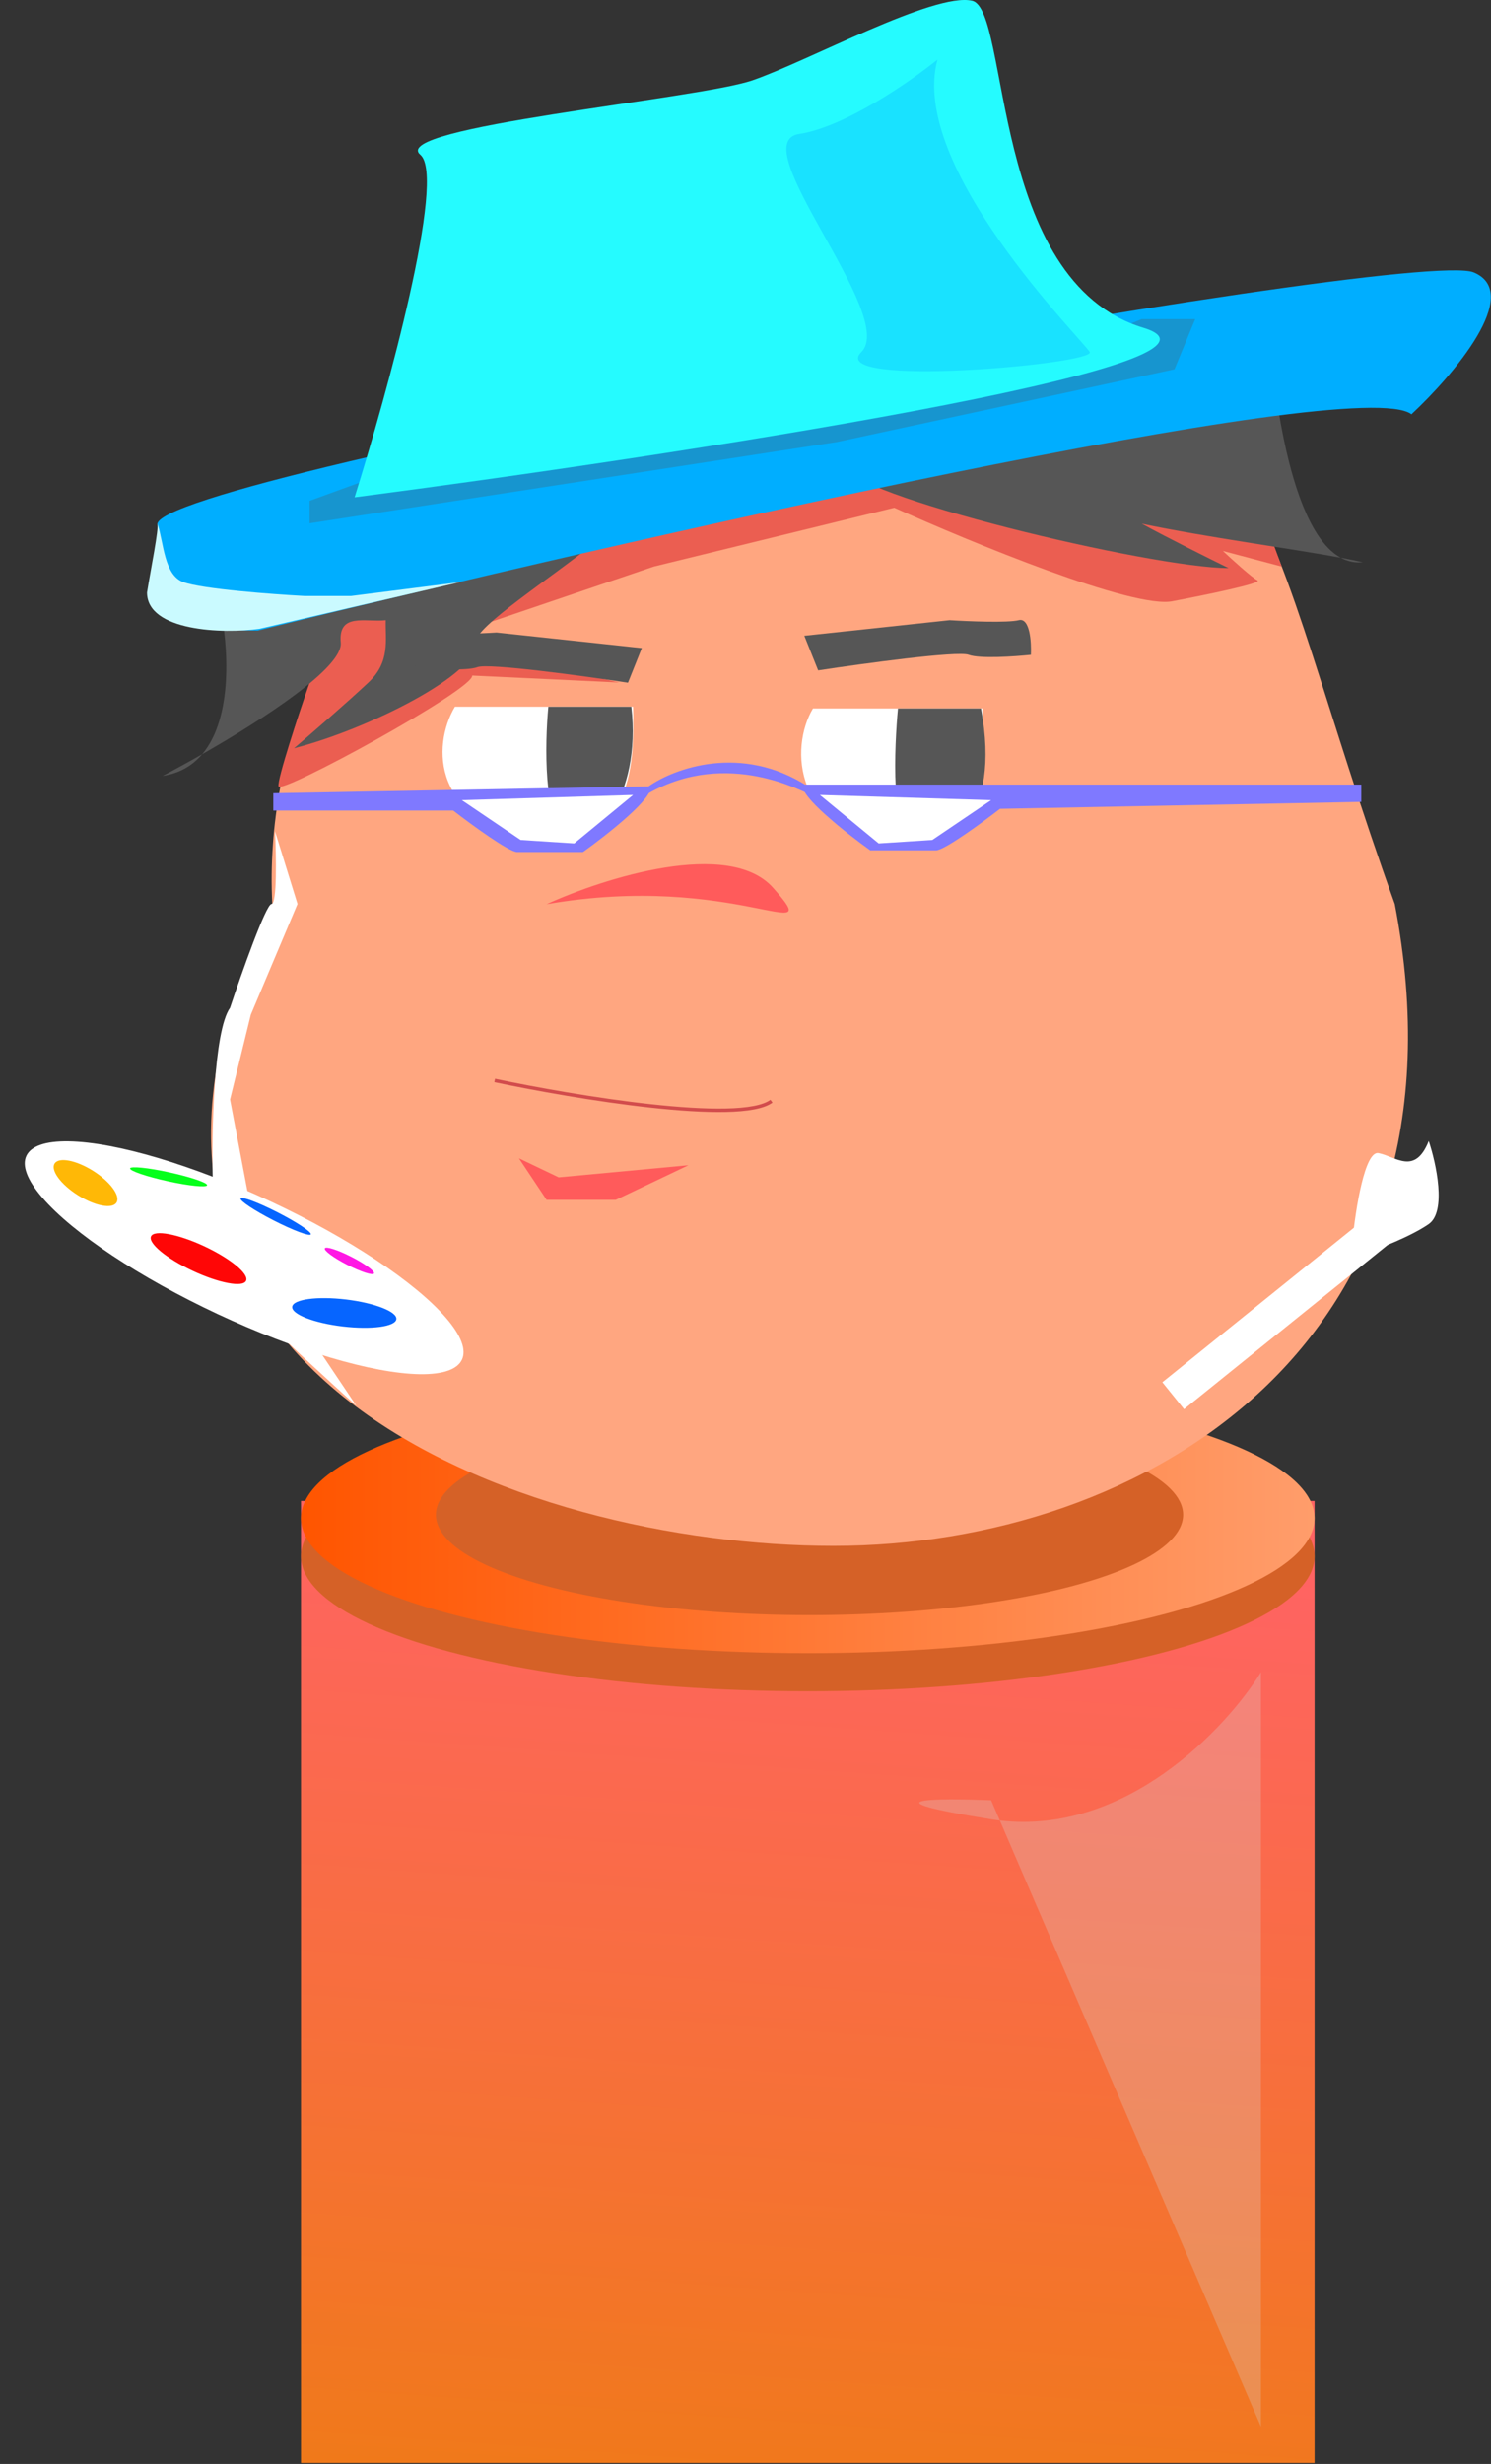 <svg width="431" height="712" viewBox="0 0 431 712" fill="none" xmlns="http://www.w3.org/2000/svg">
<rect x="0" y="0" width="431" height="712" fill="#333333" stroke="none"/>
<rect x="87" y="433.715" width="293" height="278" fill="url(#paint0_linear_44_218)"/>
<ellipse cx="233.5" cy="449.715" rx="146.5" ry="39" fill="#D56127"/>
<ellipse cx="233.5" cy="438.715" rx="146.5" ry="39" fill="url(#paint1_linear_44_218)"/>
<ellipse cx="234" cy="437.715" rx="108" ry="29" fill="#D56127"/>
<path d="M403.175 261.206C427.596 388.391 330.542 446.715 240.943 446.715C151.345 446.715 11.397 397.311 78.711 261.206C74.075 170.914 158.823 72.105 278.924 108.432C368.514 101.651 362.703 148.634 403.175 261.206Z" fill="#FFA680"/>
<path d="M289.02 526.063C325.44 530.294 354.399 499.508 364.5 483.215V701.215L289.02 526.063C288.184 525.966 287.344 525.85 286.5 525.715C248.9 519.715 270.833 519.549 286.5 520.215L289.02 526.063Z" fill="#D9D9D9" fill-opacity="0.26"/>
<path d="M189 163.715L133 182.715L123.5 186.715L145.5 189.715L179 197.215L136.5 195.215C137 199.215 81 229.715 80.5 227.215C80.1 225.215 86.333 206.382 89.5 197.215L87.5 191.215L117.5 156.715L220 128.715L361.5 139.215L370.5 163.715L353.5 159.215C356.166 161.715 361.9 166.915 363.5 167.715C365.1 168.515 347.833 172.049 339 173.715C327.8 176.115 280.666 156.715 258.5 146.715L189 163.715Z" fill="#EB5E51"/>
<path d="M58.437 217.945C67.453 207.323 66.053 186.334 63.5 174.715L75.5 168.215L145 152.715C229.5 127.215 136.3 176.915 137.5 185.715C138.7 194.515 106.5 210.715 85 216.215C89.5 212.382 100.1 203.215 106.5 197.215C112.9 191.215 111.333 184.882 111.5 179.215C105.667 179.882 97.7 176.915 98.5 185.715C99.149 192.85 76.398 207.696 58.437 217.945C55.684 221.189 51.959 223.467 47 224.215C50.312 222.48 54.244 220.338 58.437 217.945Z" fill="#565656"/>
<path d="M86 261.215L79.5 240.215C79.833 247.215 80.1 261.215 78.5 261.215C76.9 261.215 69.833 281.215 66.5 291.215C61.7 298.015 61.167 327.382 61.5 341.215C66.833 354.715 78 382.315 80 384.715C82 387.115 96.167 400.049 103 406.215L75.5 365.215L66.5 317.715L72.5 293.215L86 261.215Z" fill="white"/>
<path d="M387.556 161.163C371.501 152.433 367.163 104.321 366.682 90.484L352.426 115.303L281.254 117.554C282.84 125.75 242.476 125.393 243.5 134.215C244.524 143.037 332.955 164.172 355.147 164.159C349.938 161.613 337.771 155.556 330.051 151.341C348.532 155.213 373.278 158.53 387.556 161.163C389.507 162.224 391.632 162.703 393.944 162.468C392.186 162.054 390.028 161.619 387.556 161.163Z" fill="#565656"/>
<path d="M408 119.715C392.4 107.715 179.167 156.382 74.5 182.215C26 182.215 49 165.715 45.5 151.715C42 137.715 408 71.215 426 78.715C440.4 84.715 420 108.548 408 119.715Z" fill="#00AEFF"/>
<path d="M89.5 144.715L111.5 136.715L304.5 102.715L330 92.215H345.5L339.5 106.715L242 127.715L89.5 151.215V144.715Z" fill="#1795CF"/>
<path d="M121.5 44.715C129.1 51.115 112 113.382 102.5 143.715C193.333 131.882 366.1 105.515 330.5 94.715C286 81.215 292 2.715 281 0.215C270 -2.285 233.5 17.715 217.5 23.215C201.5 28.715 112 36.715 121.5 44.715Z" fill="#25FBFF"/>
<ellipse cx="70.575" cy="363.449" rx="17.986" ry="69.5" transform="rotate(115.063 70.575 363.449)" fill="white"/>
<ellipse cx="57.393" cy="363.69" rx="3.923" ry="15.158" transform="rotate(115.063 57.393 363.69)" fill="#FF0606"/>
<ellipse cx="99.516" cy="379.401" rx="3.923" ry="15.158" transform="rotate(96.783 99.516 379.401)" fill="#0665FF"/>
<ellipse cx="24.727" cy="341.869" rx="4.151" ry="10.574" transform="rotate(122.256 24.727 341.869)" fill="#FFB806"/>
<ellipse cx="101" cy="364.361" rx="1.3" ry="7.979" transform="rotate(117.087 101 364.361)" fill="#FF18E4"/>
<ellipse cx="79.697" cy="351.506" rx="1.3" ry="11.393" transform="rotate(117.087 79.697 351.506)" fill="#0665FF"/>
<ellipse cx="48.736" cy="340.061" rx="1.3" ry="11.393" transform="rotate(102.342 48.736 340.061)" fill="#06FF1B"/>
<rect x="395.159" y="351.715" width="10" height="76" transform="rotate(51.115 395.159 351.715)" fill="white"/>
<path d="M183 204.215H131.5C124.667 215.715 125.3 237.715 154.5 241.715C183.7 245.715 183.334 219.049 183 204.215Z" fill="white"/>
<path d="M284 204.715H235C228.167 216.215 229.566 240.215 258.766 244.215C287.966 248.215 284.333 219.549 284 204.715Z" fill="white"/>
<path d="M163.5 241.215C157.1 237.215 157.5 214.882 158.5 204.215H182.5C185.5 230.215 171.5 246.215 163.5 241.215Z" fill="#565656"/>
<path d="M264.5 243.715C257.201 241.795 258.572 215.382 259.572 204.715H283.573C289.5 236.715 274 246.215 264.5 243.715Z" fill="#565656"/>
<path d="M158 261.287C174.527 253.728 210.763 242.199 223.486 256.562C239.39 274.517 212.26 251.837 158 261.287Z" fill="#FF5B5B"/>
<path d="M143 312.215C165.833 317.049 213.8 325.015 223 318.215" stroke="#D24C4C"/>
<path d="M236.5 193.715L232.5 183.715L274.5 179.215C279.833 179.549 291.3 180.015 294.5 179.215C297.7 178.415 298.167 185.549 298 189.215C293.333 189.715 283.2 190.415 280 189.215C276.8 188.015 249.667 191.715 236.5 193.715Z" fill="#565656"/>
<path d="M181.529 197.277L185.529 187.277L143.529 182.777C138.196 183.111 126.729 183.577 123.529 182.777C120.329 181.977 119.863 189.111 120.029 192.777C124.696 193.277 134.829 193.977 138.029 192.777C141.229 191.577 168.363 195.277 181.529 197.277Z" fill="#565656"/>
<path d="M398.5 333.215C394.5 332.415 391.833 349.549 391 358.215L394.5 362.215C398.5 360.882 407.8 357.315 413 353.715C418.2 350.115 415.167 336.215 413 329.715C409 339.715 403.5 334.215 398.5 333.215Z" fill="white"/>
<path d="M161.5 340.215L150 334.715L158 346.715H178L199 336.715L161.5 340.215Z" fill="#FF5B5B"/>
<path d="M79 234.215V229.215L188 227.215C189.2 230.415 175.5 241.215 168.5 246.215H149.5C147.1 246.215 136.167 238.215 131 234.215H79Z" fill="#7F79FF"/>
<path d="M393.5 231.715V226.715H232.074C230.874 229.915 244.574 240.715 251.574 245.715H270.574C272.974 245.715 283.908 237.715 289.074 233.715L393.5 231.715Z" fill="#7F79FF"/>
<path d="M233.5 227.215C214.3 214.815 194.833 222.049 187.5 227.215V229.215C210.5 216.215 232.5 229.215 233.5 229.215C234.3 229.215 233.833 227.882 233.5 227.215Z" fill="#7F79FF"/>
<path d="M150.5 242.715L133.5 231.215L183 229.715L166 243.715L150.5 242.715Z" fill="white"/>
<path d="M269.5 242.715L286.5 231.215L237 229.715L254 243.715L269.5 242.715Z" fill="white"/>
<path d="M53 168.215C47.4 166.215 47.333 156.715 45.5 151.215C46 152.715 43.5 164.882 42.5 171.215C42.5 182.415 64.5 183.215 75 181.715L133 168.215L101.5 172.215H88C78.667 171.715 58.6 170.215 53 168.215Z" fill="#CAFAFF"/>
<path opacity="0.32" d="M231 38.715C244.2 36.715 263.167 23.549 271 17.215C262.5 48.215 313 98.215 315 101.715C317 105.215 238.5 112.215 249 101.715C259.5 91.215 214.5 41.215 231 38.715Z" fill="#00AEFF"/>
<defs>
<linearGradient id="paint0_linear_44_218" x1="216.5" y1="818.715" x2="243.5" y2="442.715" gradientUnits="userSpaceOnUse">
<stop stop-color="#EB8100"/>
<stop offset="1" stop-color="#FF6363"/>
</linearGradient>
<linearGradient id="paint1_linear_44_218" x1="87" y1="438.715" x2="380" y2="438.715" gradientUnits="userSpaceOnUse">
<stop stop-color="#FF5500"/>
<stop offset="1" stop-color="#FF9D6B"/>
</linearGradient>
</defs>
</svg>
